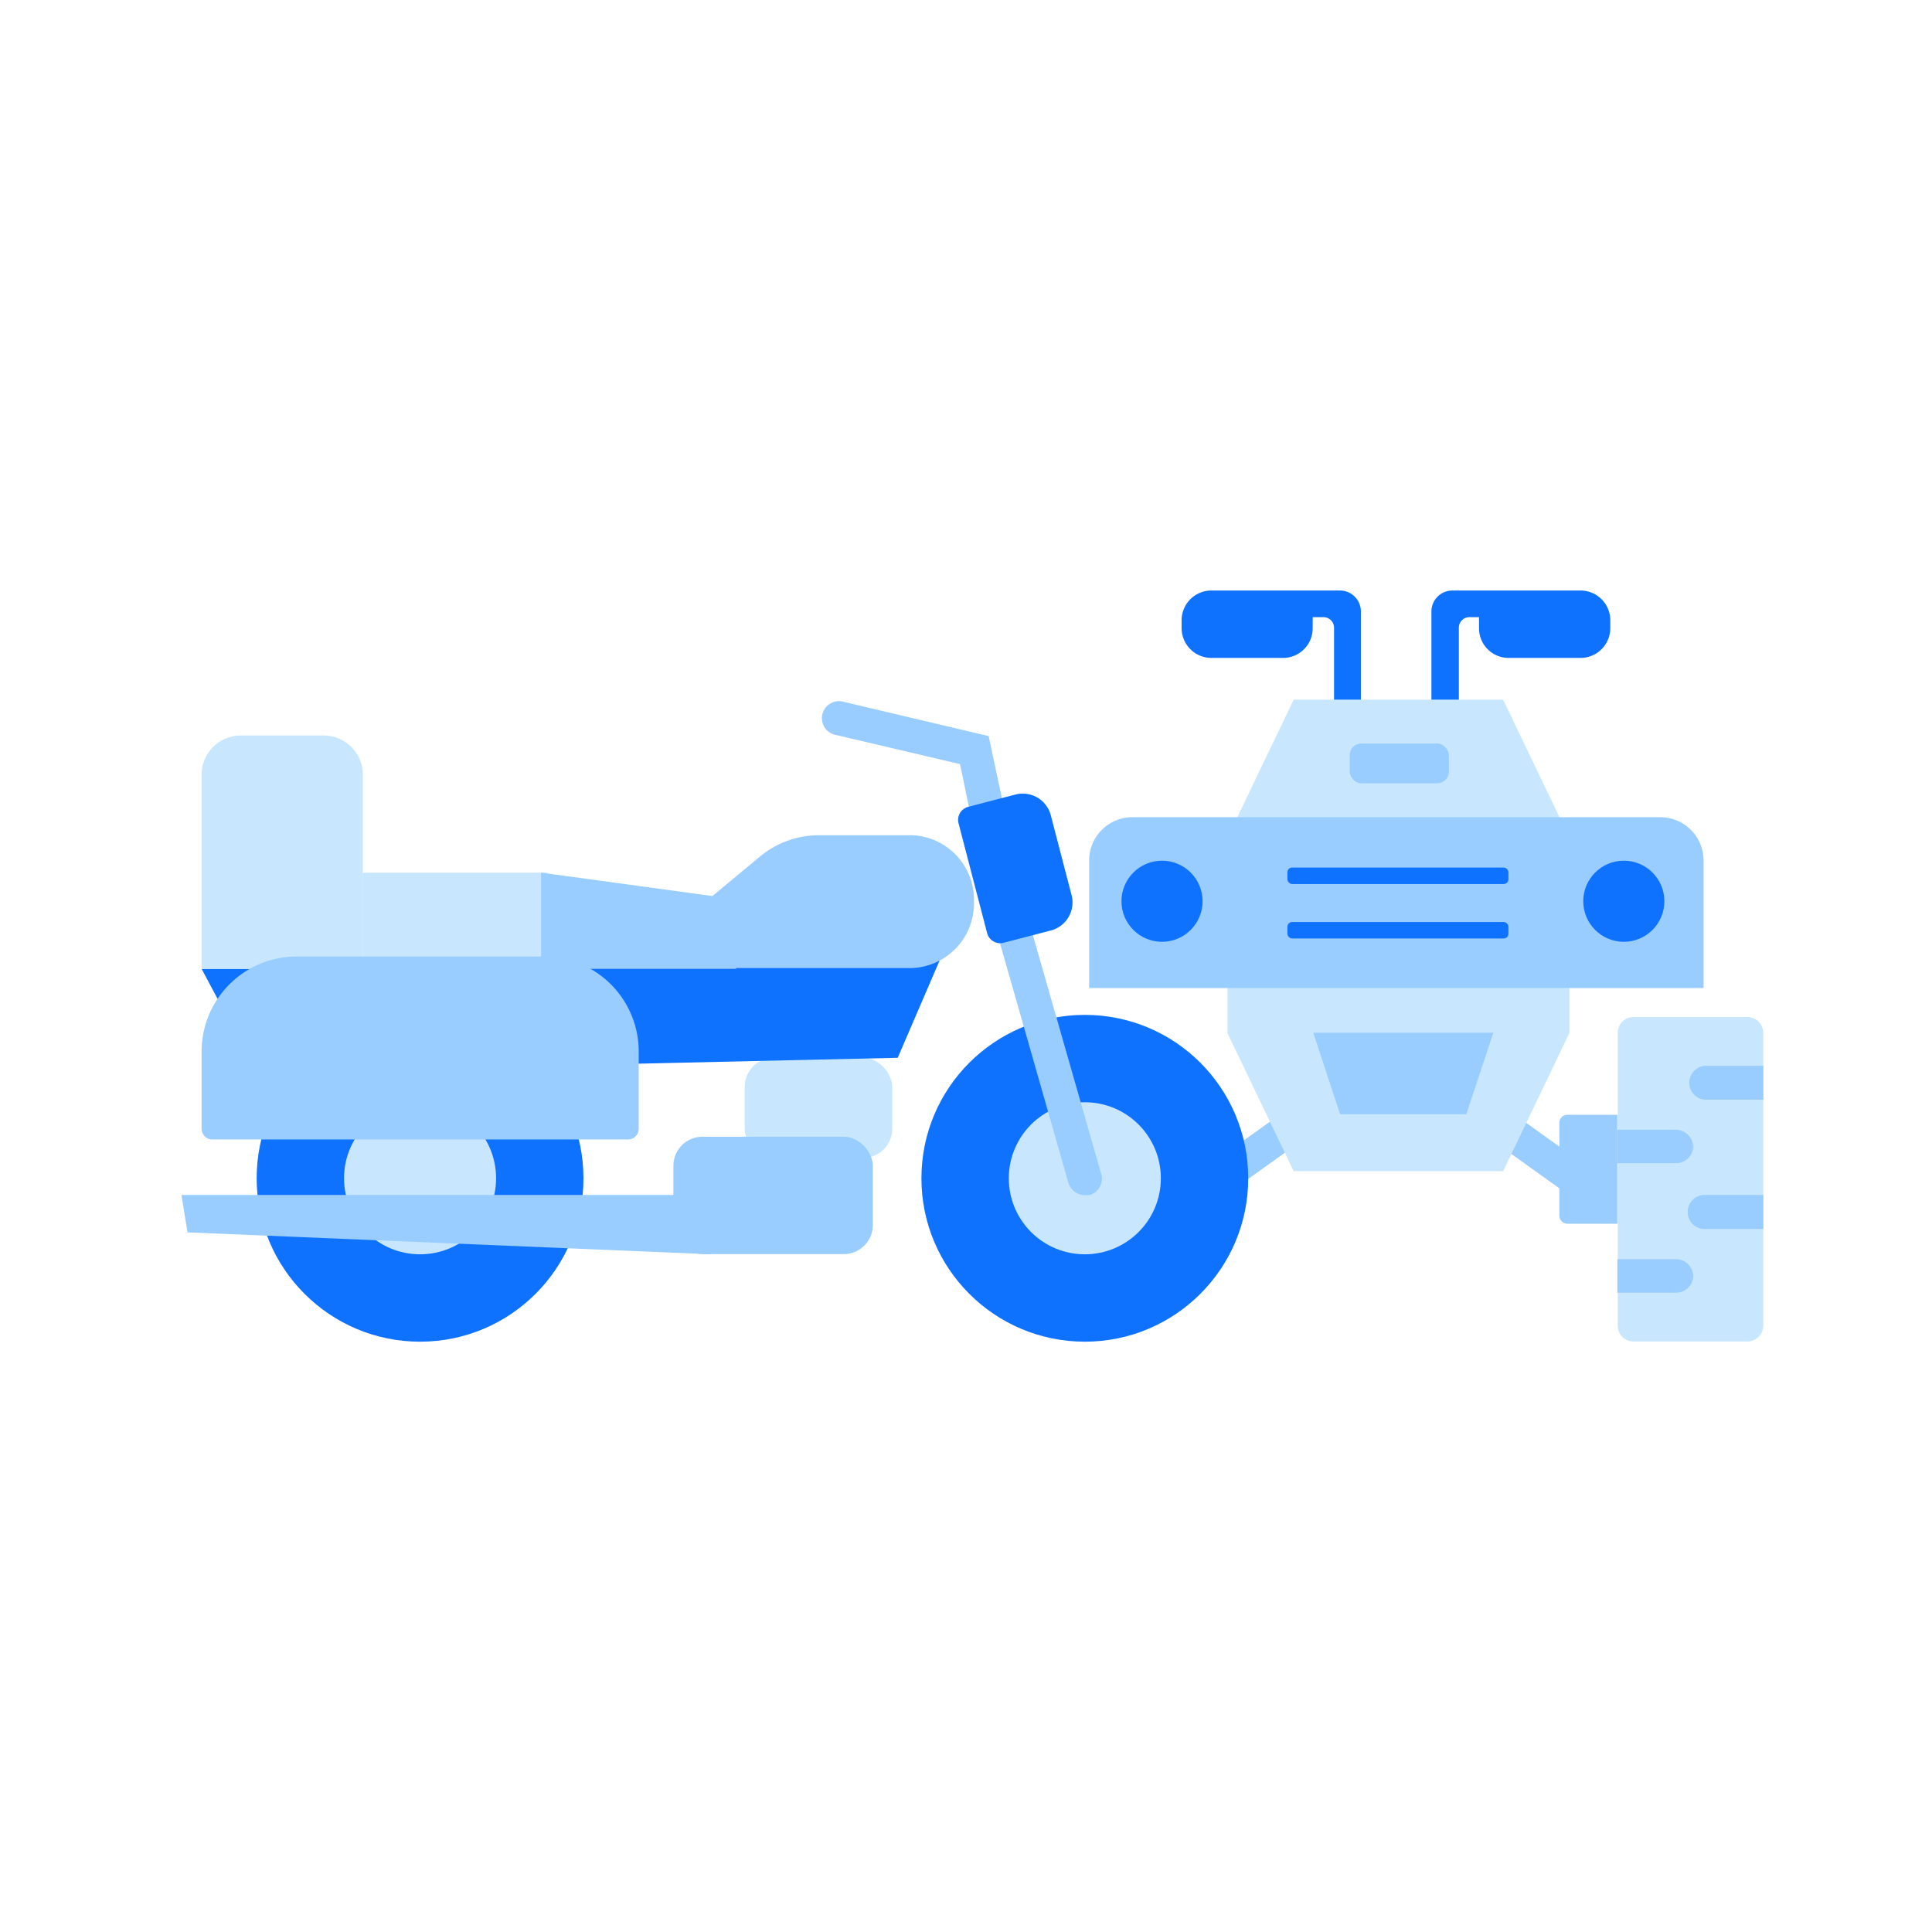 <svg xmlns="http://www.w3.org/2000/svg" viewBox="0 0 98.61 98.61"><defs><style>.a{fill:none;}.b{fill:#0f72ff;}.c{fill:#9cf;}.d{fill:#c8e7ff;}</style></defs><title>17</title><rect class="a" width="98.61" height="98.61"/><path class="b" d="M68.37,30.14H61.82a1.52,1.52,0,0,0-1.51,1.51v.42a1.52,1.52,0,0,0,1.51,1.51h3.69A1.51,1.51,0,0,0,67,32.07v-.42a.8.8,0,0,0,0-.15h.55a.54.54,0,0,1,.54.54v4.25h1.37V31.21A1.07,1.07,0,0,0,68.37,30.14Z"/><path class="b" d="M74.13,30.14h6.55a1.52,1.52,0,0,1,1.51,1.51v.42a1.52,1.52,0,0,1-1.51,1.51H77a1.51,1.51,0,0,1-1.51-1.51v-.42a.8.8,0,0,1,0-.15H75a.54.54,0,0,0-.54.54v4.25H73.06V31.21A1.07,1.07,0,0,1,74.13,30.14Z"/><rect class="c" x="78.06" y="56.99" width="1.73" height="4.26" transform="translate(-15.08 88.89) rotate(-54.41)"/><path class="d" d="M90,52.72V67.66a.82.82,0,0,1-.82.81H83.37a.8.8,0,0,1-.8-.81V52.72a.8.8,0,0,1,.8-.81h5.76A.82.82,0,0,1,90,52.72Z"/><path class="c" d="M80,56.9h2.55a0,0,0,0,1,0,0v5.56a0,0,0,0,1,0,0H80a.41.41,0,0,1-.41-.41V57.31A.41.41,0,0,1,80,56.9Z"/><path class="c" d="M90,54.4v1.73h0l-3,0a.87.87,0,0,1,0-1.73l3,0Z"/><path class="c" d="M90,61v1.73h0l-3,0a.86.86,0,0,1-.86-.85.87.87,0,0,1,.85-.89h3Z"/><path class="c" d="M86.42,58.5a.87.87,0,0,1-.87.87l-3,0h0V57.66l3,0A.9.9,0,0,1,86.42,58.5Z"/><path class="c" d="M86.42,65.1a.87.87,0,0,1-.87.88l-3,0h0V64.27l3,0A.88.88,0,0,1,86.42,65.1Z"/><rect class="c" x="61.57" y="58.25" width="4.26" height="1.73" transform="translate(-22.51 48.12) rotate(-35.59)"/><path class="c" d="M60.46,56.9H63a0,0,0,0,1,0,0v5.56a0,0,0,0,1,0,0H60.46a.41.41,0,0,1-.41-.41V57.31A.41.41,0,0,1,60.46,56.9Z" transform="translate(123.07 119.36) rotate(180)"/><polygon class="d" points="76.72 35.71 66.03 35.71 62.65 42.76 62.65 52.73 66.03 59.78 76.72 59.78 80.1 52.73 80.1 42.76 76.72 35.71"/><path class="c" d="M66.91,30.39h6.51a2.21,2.21,0,0,1,2.21,2.21V59.54a2.21,2.21,0,0,1-2.21,2.21H66.91a0,0,0,0,1,0,0V30.39A0,0,0,0,1,66.91,30.39Z" transform="translate(25.2 117.34) rotate(-90)"/><circle class="b" cx="59.31" cy="46" r="2.07"/><circle class="b" cx="82.88" cy="46" r="2.07"/><rect class="b" x="65.71" y="44.28" width="11.28" height="0.84" rx="0.24" ry="0.24"/><rect class="b" x="65.71" y="47.06" width="11.28" height="0.84" rx="0.24" ry="0.24"/><rect class="c" x="68.89" y="37.95" width="5.06" height="2.03" rx="0.59" ry="0.59"/><polygon class="c" points="76.22 52.71 67.03 52.71 68.4 56.87 74.84 56.87 76.22 52.71"/><circle class="b" cx="55.37" cy="60.14" r="8.34"/><circle class="d" cx="55.37" cy="60.14" r="3.88"/><circle class="b" cx="21.44" cy="60.14" r="8.34"/><circle class="d" cx="21.44" cy="60.14" r="3.88"/><polygon class="c" points="36.31 64.02 9.57 62.9 9.26 60.99 36.31 60.99 36.31 64.02"/><rect class="d" x="38.01" y="53.99" width="7.53" height="5.11" rx="1.48" ry="1.48"/><rect class="c" x="34.37" y="58.02" width="10.18" height="5.99" rx="1.48" ry="1.48"/><path class="c" d="M50.64,43.49a.88.88,0,0,1-.85-.68L49,39l-6.43-1.51a.87.87,0,0,1,.4-1.69l7.49,1.77,1.05,4.92a.87.87,0,0,1-.67,1A.55.55,0,0,1,50.64,43.49Z"/><polygon class="b" points="10.29 49.45 13.1 54.73 45.82 53.99 48.7 47.3 10.29 49.45"/><path class="d" d="M12.27,37.54h4.25a2,2,0,0,1,2,2v9.92a0,0,0,0,1,0,0H10.29a0,0,0,0,1,0,0V39.53A2,2,0,0,1,12.27,37.54Z"/><rect class="d" x="18.51" y="44.54" width="9.43" height="4.91"/><polygon class="c" points="37.57 49.45 27.62 49.45 27.62 44.54 37.57 45.9 37.57 49.45"/><path class="c" d="M41.85,42.63h4.69A3.29,3.29,0,0,1,49.71,46h0a3.3,3.3,0,0,1-3.17,3.41H31.94l6.86-5.7A4.73,4.73,0,0,1,41.85,42.63Z"/><path class="c" d="M55.37,61a.88.88,0,0,1-.84-.63L49.78,43.73a.86.86,0,0,1,.59-1.07.88.88,0,0,1,1.07.6L56.2,59.9A.87.87,0,0,1,55.6,61Z"/><path class="c" d="M15.14,48.82H27.75a4.85,4.85,0,0,1,4.85,4.85v3.94a.55.55,0,0,1-.55.55H10.84a.55.55,0,0,1-.55-.55V53.67a4.85,4.85,0,0,1,4.85-4.85Z"/><path class="b" d="M49,41.9h5.8a.69.69,0,0,1,.69.69v2.5A1.48,1.48,0,0,1,54,46.56H49.8a1.48,1.48,0,0,1-1.48-1.48v-2.5A.69.69,0,0,1,49,41.9Z" transform="translate(22.18 105.61) rotate(-104.59)"/></svg>